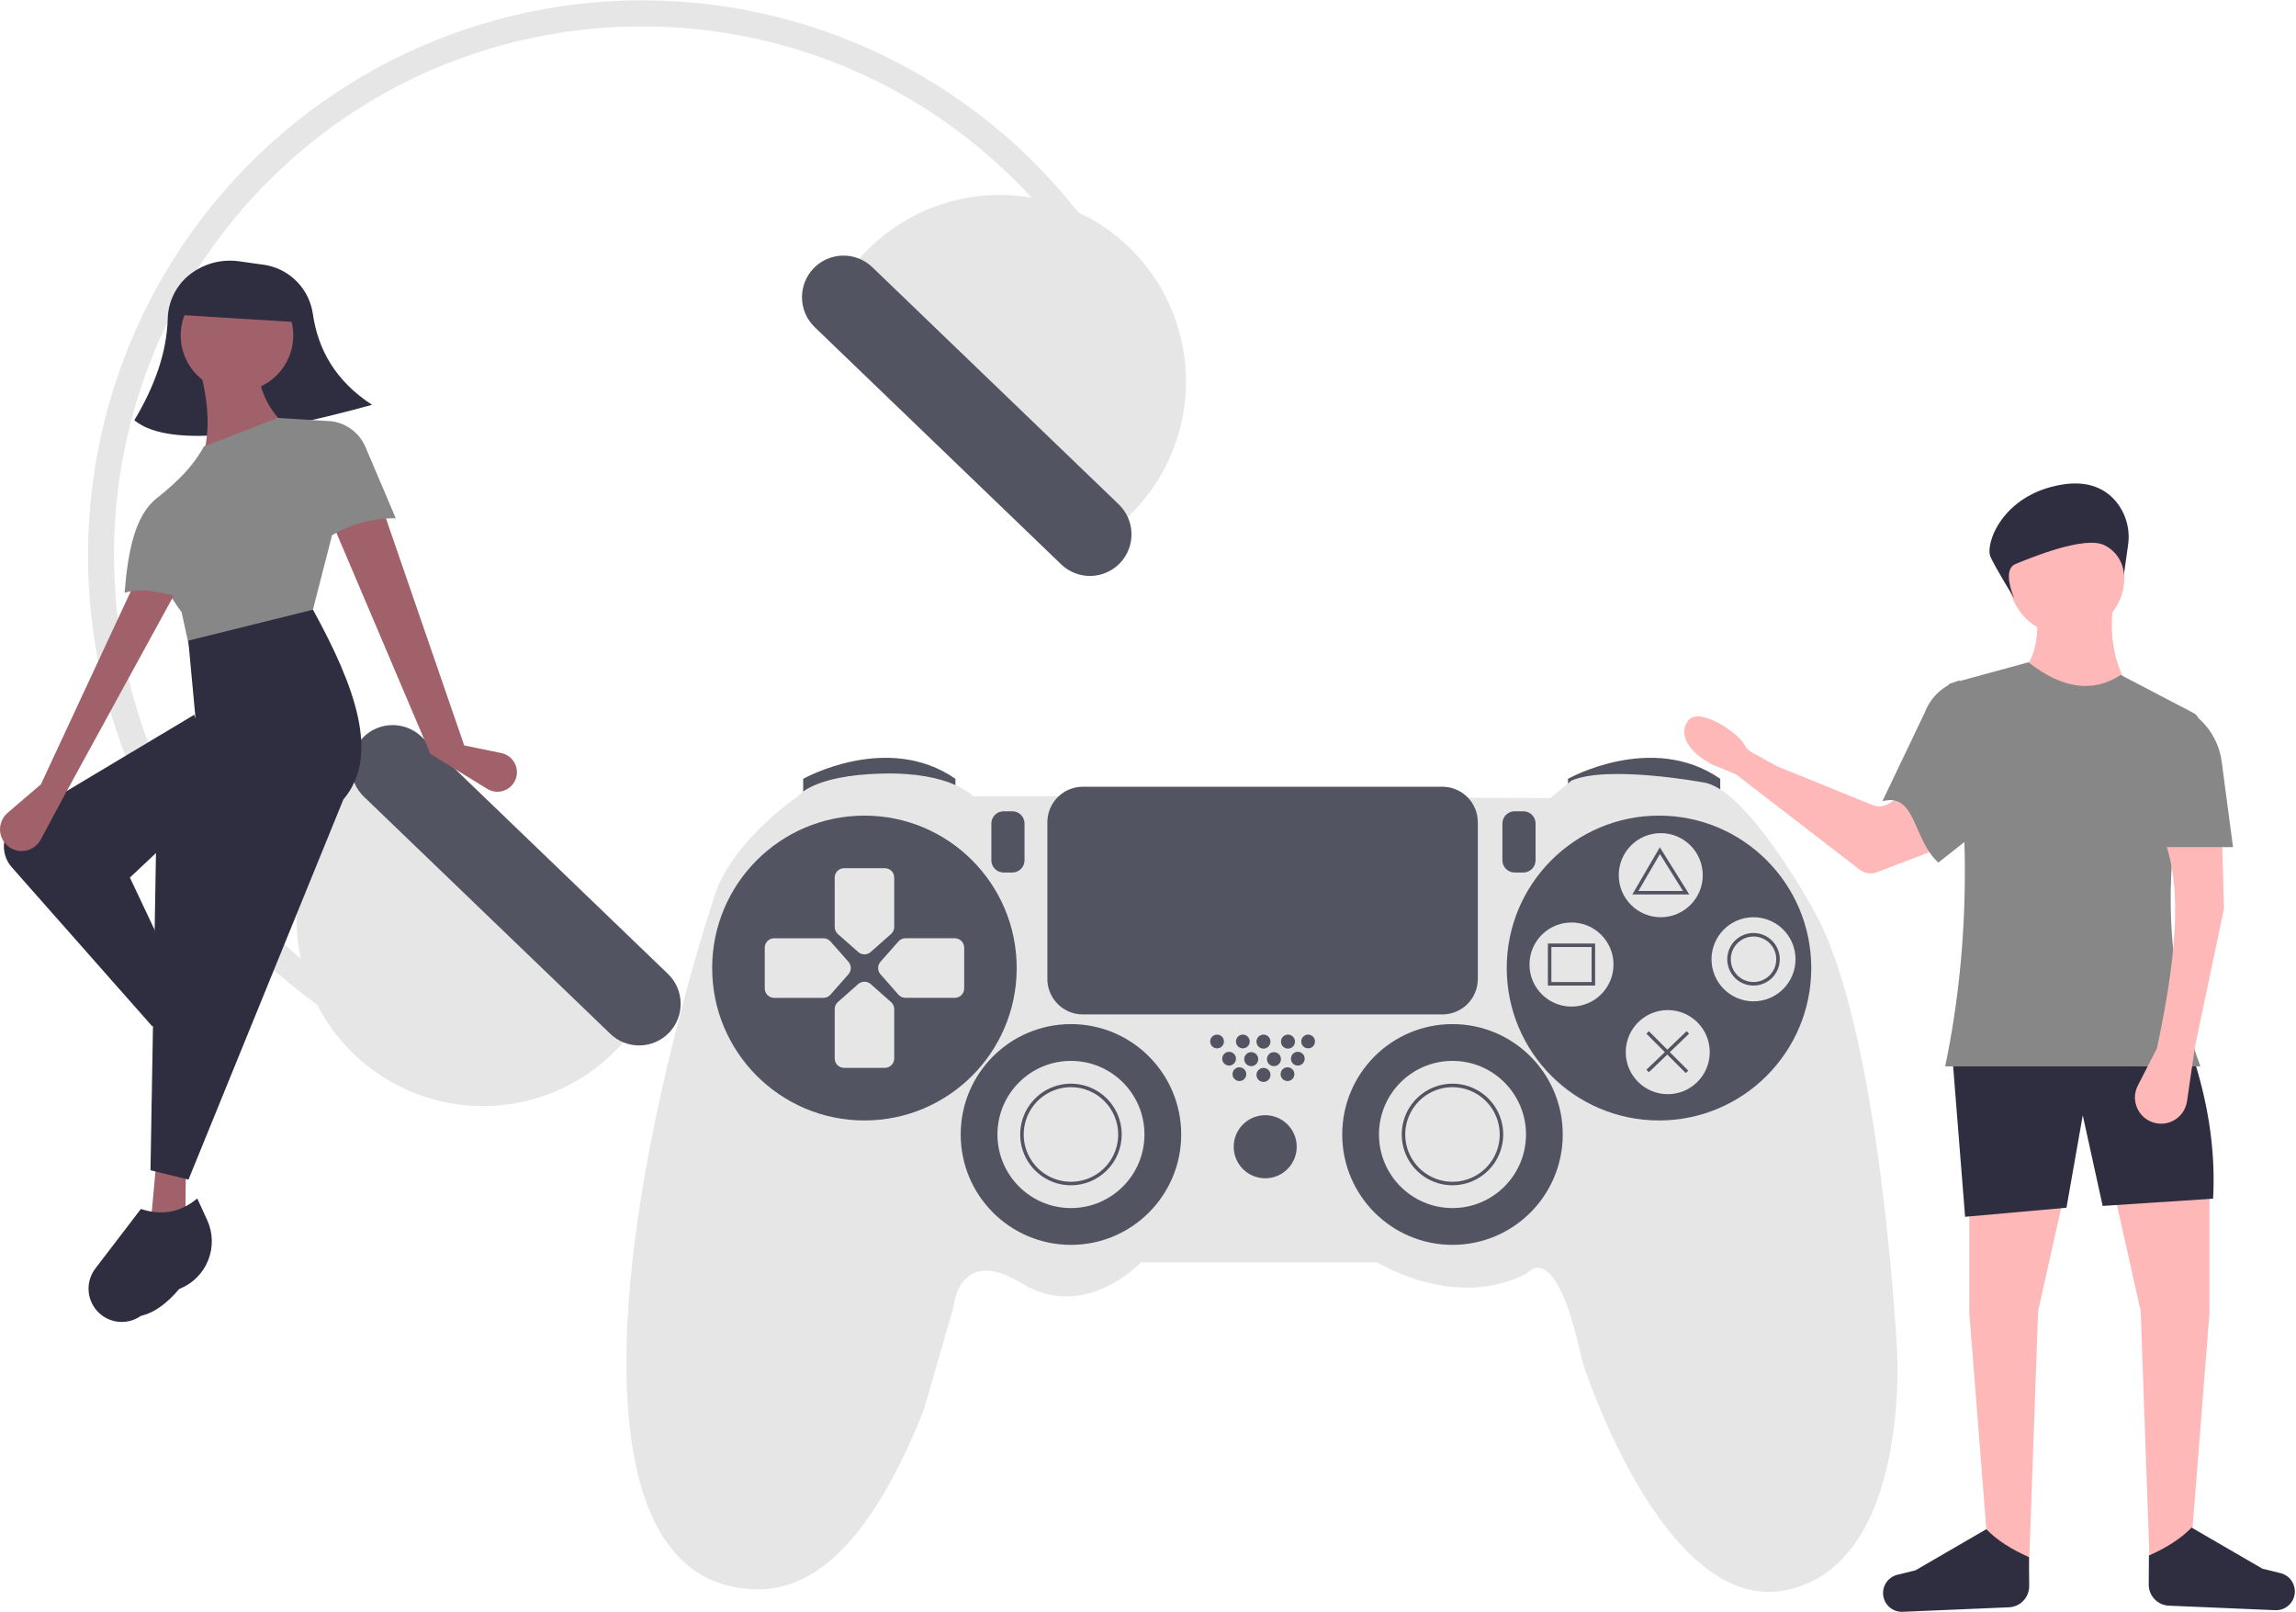 <svg width="433" height="304" viewBox="0 0 433 304" fill="none" xmlns="http://www.w3.org/2000/svg">
<path d="M381.178 126.932C387.298 133.356 394.126 134.381 401.662 130.007C398.499 124.934 397.747 119.417 398.589 113.605H383.909C384.56 118.712 384.385 123.468 381.178 126.932Z" fill="#FFB8B8"/>
<path d="M405.417 295.053L413.269 290.953L416.683 247.555V224.661L398.589 224.319L403.71 247.214L405.417 295.053Z" fill="#FFB8B8"/>
<path d="M382.656 295.053L374.804 290.953L371.391 247.555V224.661L389.484 224.319L384.363 247.214L382.656 295.053Z" fill="#FFB8B8"/>
<path d="M370.595 229.445L389.713 227.736L392.786 210.309L396.541 227.394L417.366 226.028C417.821 217.725 416.665 209.179 413.952 200.399L368.205 199.374L370.595 229.445Z" fill="#2F2E41"/>
<path d="M350.724 163.996L327.728 146.271C327.489 146.087 327.226 145.936 326.947 145.823L323.605 144.461C320.92 143.368 315.807 139.732 318.301 135.987C320.311 132.968 328.008 138.376 328.955 140.38C329.254 141.01 329.745 141.53 330.357 141.865L335.03 144.428C335.144 144.49 335.261 144.546 335.381 144.595L353.174 151.813C353.667 152.013 354.201 152.093 354.731 152.045C355.261 151.997 355.772 151.823 356.221 151.538L359.447 149.491C359.906 149.199 360.429 149.024 360.971 148.981C361.513 148.937 362.057 149.027 362.556 149.241C363.056 149.455 363.496 149.788 363.838 150.211C364.18 150.634 364.414 151.134 364.519 151.667L365.585 157.053C365.739 157.829 365.613 158.633 365.231 159.325C364.848 160.017 364.234 160.551 363.496 160.832L353.956 164.472C353.422 164.676 352.844 164.739 352.278 164.656C351.712 164.572 351.177 164.345 350.724 163.996V163.996Z" fill="#FFB8B8"/>
<path d="M354.996 151.082C361.363 149.373 360.695 158.276 365.552 162.654L375.103 155.107L369.571 128.298C368.087 128.723 366.721 129.487 365.583 130.531C364.445 131.574 363.564 132.868 363.011 134.311L354.996 151.082Z" fill="#878787"/>
<path d="M366.84 201.083H414.976C407.186 180.07 407.944 158.458 414.577 136.434C414.689 136.069 414.669 135.676 414.522 135.323C414.375 134.97 414.109 134.68 413.771 134.502L399.955 127.273C394.531 130.806 388.702 129.72 382.544 124.881L367.523 128.982C371.612 153.564 371.728 177.641 366.84 201.083Z" fill="#878787"/>
<path d="M378.876 303.079L358.816 303.93C357.942 303.967 357.086 303.679 356.412 303.122C355.738 302.565 355.293 301.778 355.164 300.913V300.913C355.033 300.039 355.233 299.147 355.725 298.413C356.217 297.68 356.965 297.156 357.823 296.946L361.225 296.111L374.598 288.352C376.58 290.406 379.308 292.142 382.643 293.621L382.682 299.076C382.69 300.106 382.297 301.1 381.587 301.847C380.877 302.593 379.905 303.035 378.876 303.079V303.079Z" fill="#2F2E41"/>
<path d="M409.03 302.774L429.091 303.625C429.964 303.662 430.821 303.374 431.495 302.817C432.169 302.26 432.614 301.473 432.743 300.608V300.608C432.874 299.734 432.673 298.842 432.182 298.109C431.69 297.375 430.941 296.851 430.084 296.641L426.681 295.806L413.308 288.047C411.327 290.101 408.599 291.837 405.264 293.316L405.225 298.771C405.217 299.802 405.61 300.795 406.32 301.542C407.03 302.288 408.002 302.73 409.03 302.774V302.774Z" fill="#2F2E41"/>
<path d="M389.713 119.756C395.746 119.756 400.638 114.86 400.638 108.821C400.638 102.782 395.746 97.886 389.713 97.886C383.68 97.886 378.788 102.782 378.788 108.821C378.788 114.86 383.68 119.756 389.713 119.756Z" fill="#FFB8B8"/>
<path d="M406.783 197.666L403.173 204.69C402.855 205.31 402.671 205.99 402.634 206.686C402.597 207.382 402.708 208.078 402.958 208.728C403.209 209.379 403.595 209.968 404.09 210.459C404.584 210.949 405.177 211.329 405.829 211.574V211.574C406.519 211.833 407.259 211.934 407.993 211.87C408.727 211.805 409.438 211.577 410.072 211.202C410.707 210.827 411.249 210.314 411.66 209.701C412.071 209.089 412.339 208.392 412.446 207.662L413.952 197.324L419.414 171.354L419.073 158.369H408.148C411.874 168.027 410.026 182.272 406.783 197.666Z" fill="#FFB8B8"/>
<path d="M406.441 159.736H421.121L418.99 143.621C418.701 141.436 417.87 139.358 416.573 137.577C415.275 135.795 413.552 134.368 411.562 133.424L406.441 159.736Z" fill="#878787"/>
<path d="M401.327 102.798C401.546 101.337 401.454 99.847 401.058 98.424C400.663 97.001 399.972 95.678 399.031 94.54C397.167 92.332 394.043 90.525 388.86 91.378C377.551 93.237 374.29 102.661 375.398 105.031C376.506 107.401 379.902 112.894 379.902 112.894C379.902 112.894 377.409 107.456 380.114 106.349C382.82 105.242 393.288 100.882 396.942 102.846C397.976 103.366 398.855 104.151 399.487 105.121C400.12 106.091 400.485 107.211 400.544 108.368L401.327 102.798Z" fill="#2F2E41"/>
<path d="M214.346 57.29L209.954 59.52C204.894 49.549 198.192 40.503 190.128 32.762C150.526 -5.345 87.335 -4.099 49.263 35.54C11.191 75.178 12.436 138.429 52.038 176.536C59.575 183.804 68.21 189.836 77.624 194.411L75.476 198.847C60.553 191.595 47.569 180.892 37.596 167.624C27.623 154.356 20.947 138.903 18.12 122.541C15.293 106.18 16.397 89.381 21.339 73.531C26.281 57.681 34.92 43.235 46.543 31.388C58.165 19.54 72.437 10.631 88.18 5.396C103.922 0.161 120.684 -1.249 137.078 1.281C153.473 3.812 169.031 10.211 182.466 19.95C195.902 29.689 206.829 42.488 214.346 57.29V57.29Z" fill="#E6E6E6"/>
<path d="M65.746 149.007C59.286 155.733 55.759 164.753 55.943 174.082C56.126 183.411 60.005 192.285 66.725 198.752C73.445 205.218 82.457 208.748 91.777 208.564C101.097 208.38 109.963 204.498 116.424 197.772L122.475 191.471L71.797 142.706L65.746 149.007Z" fill="#E6E6E6"/>
<path d="M68.402 139.128C66.964 140.629 66.179 142.639 66.22 144.718C66.261 146.797 67.124 148.775 68.62 150.218L115.101 194.945C116.599 196.387 118.608 197.174 120.686 197.133C122.764 197.092 124.74 196.226 126.18 194.727C127.621 193.227 128.407 191.216 128.366 189.137C128.325 187.057 127.46 185.079 125.962 183.637L79.481 138.91C77.982 137.47 75.973 136.685 73.896 136.726C71.819 136.767 69.843 137.631 68.402 139.128Z" fill="#535461"/>
<path d="M207.811 102.622L213.862 96.322C220.323 89.596 223.849 80.576 223.666 71.247C223.482 61.918 219.604 53.044 212.884 46.577C209.556 43.375 205.631 40.861 201.333 39.177C197.034 37.494 192.447 36.674 187.832 36.765C178.511 36.949 169.646 40.831 163.185 47.557L157.134 53.857L207.811 102.622Z" fill="#E6E6E6"/>
<path d="M153.428 50.602C151.99 52.103 151.206 54.113 151.246 56.192C151.287 58.271 152.15 60.249 153.646 61.692L200.128 106.419C201.626 107.859 203.634 108.644 205.711 108.603C207.788 108.561 209.763 107.696 211.203 106.197C212.642 104.698 213.429 102.688 213.388 100.61C213.348 98.531 212.485 96.553 210.989 95.111L164.508 50.384C163.008 48.944 161 48.159 158.923 48.2C156.846 48.241 154.87 49.105 153.428 50.602V50.602Z" fill="#535461"/>
<path d="M151.47 150.492V146.858C151.47 146.858 167.313 137.938 180.186 146.858V150.162L151.47 150.492Z" fill="#535461"/>
<path d="M295.706 150.492V146.858C295.706 146.858 311.549 137.938 324.421 146.858V150.162L295.706 150.492Z" fill="#535461"/>
<path d="M198.999 150.162H183.486C183.486 150.162 179.525 145.536 166.323 145.867C153.121 146.197 150.48 150.162 150.48 150.162C150.48 150.162 137.443 158.916 134.472 169.818C134.472 169.818 118.464 217.887 118.134 255.549C117.804 293.211 132.327 298.496 139.918 299.487C147.51 300.479 161.042 299.157 174.244 265.79L179.855 246.298C179.855 246.298 180.846 234.736 192.728 242.004C204.61 249.272 215.172 238.039 215.172 238.039H259.73C259.73 238.039 274.582 247.289 288.115 240.021C288.115 240.021 293.396 233.084 298.347 256.54C298.347 256.54 313.529 304.773 336.963 299.818C360.398 294.862 357.757 254.558 357.757 254.558C357.757 254.558 354.622 192.944 341.749 171.14C341.749 171.14 329.372 148.51 321.121 147.519C321.121 147.519 303.297 144.215 296.366 147.188L292.406 150.492L198.999 150.162Z" fill="#E6E6E6"/>
<path d="M163.022 211.279C178.881 211.279 191.738 198.411 191.738 182.537C191.738 166.664 178.881 153.796 163.022 153.796C147.164 153.796 134.307 166.664 134.307 182.537C134.307 198.411 147.164 211.279 163.022 211.279Z" fill="#535461"/>
<path d="M312.869 211.279C328.728 211.279 341.584 198.411 341.584 182.537C341.584 166.664 328.728 153.796 312.869 153.796C297.01 153.796 284.154 166.664 284.154 182.537C284.154 198.411 297.01 211.279 312.869 211.279Z" fill="#535461"/>
<path d="M168.026 176.128L164.197 179.518C163.873 179.804 163.456 179.961 163.024 179.961C162.592 179.961 162.175 179.804 161.851 179.518L158.015 176.128C157.828 175.963 157.677 175.76 157.574 175.532C157.47 175.304 157.416 175.057 157.415 174.807V165.481C157.416 165.01 157.603 164.559 157.936 164.226C158.269 163.893 158.72 163.707 159.191 163.707H166.864C167.334 163.706 167.786 163.892 168.119 164.224C168.452 164.556 168.639 165.007 168.64 165.477V174.8C168.638 175.053 168.582 175.302 168.476 175.531C168.37 175.76 168.217 175.963 168.026 176.128Z" fill="#E6E6E6"/>
<path d="M168.026 188.943L164.197 185.557C163.873 185.271 163.456 185.114 163.024 185.114C162.592 185.114 162.175 185.271 161.851 185.557L158.015 188.947C157.828 189.112 157.677 189.315 157.574 189.543C157.47 189.771 157.416 190.018 157.415 190.268V199.584C157.414 200.055 157.6 200.507 157.932 200.84C158.263 201.173 158.714 201.361 159.184 201.362H166.864C167.334 201.363 167.786 201.177 168.119 200.845C168.452 200.512 168.639 200.062 168.64 199.591V190.271C168.638 190.019 168.582 189.77 168.476 189.541C168.37 189.312 168.217 189.108 168.026 188.943V188.943Z" fill="#E6E6E6"/>
<path d="M156.623 187.552L160.009 183.714C160.294 183.389 160.452 182.972 160.452 182.539C160.452 182.107 160.294 181.689 160.009 181.365L156.623 177.526C156.457 177.338 156.254 177.188 156.027 177.084C155.799 176.981 155.552 176.926 155.302 176.925H145.995C145.524 176.925 145.074 177.113 144.741 177.446C144.409 177.78 144.222 178.231 144.222 178.702V186.383C144.221 186.853 144.407 187.305 144.739 187.638C145.071 187.972 145.521 188.159 145.991 188.16H155.306C155.556 188.158 155.802 188.102 156.029 187.997C156.256 187.893 156.458 187.741 156.623 187.552V187.552Z" fill="#E6E6E6"/>
<path d="M169.426 187.552L166.046 183.71C165.76 183.386 165.602 182.968 165.602 182.536C165.602 182.103 165.76 181.686 166.046 181.361L169.432 177.523C169.597 177.335 169.801 177.184 170.028 177.081C170.256 176.977 170.502 176.923 170.752 176.921H180.06C180.53 176.92 180.981 177.106 181.314 177.439C181.647 177.771 181.835 178.222 181.836 178.692V186.38C181.837 186.85 181.651 187.302 181.319 187.635C180.987 187.968 180.537 188.156 180.067 188.157H170.756C170.504 188.157 170.255 188.103 170.026 187.998C169.796 187.894 169.592 187.742 169.426 187.552V187.552Z" fill="#E6E6E6"/>
<path d="M201.969 234.736C213.453 234.736 222.763 225.417 222.763 213.922C222.763 202.428 213.453 193.109 201.969 193.109C190.485 193.109 181.176 202.428 181.176 213.922C181.176 225.417 190.485 234.736 201.969 234.736Z" fill="#535461"/>
<path d="M273.922 234.736C285.406 234.736 294.716 225.417 294.716 213.922C294.716 202.428 285.406 193.109 273.922 193.109C262.438 193.109 253.129 202.428 253.129 213.922C253.129 225.417 262.438 234.736 273.922 234.736Z" fill="#535461"/>
<path d="M201.969 227.798C209.625 227.798 215.832 221.586 215.832 213.922C215.832 206.259 209.625 200.047 201.969 200.047C194.313 200.047 188.107 206.259 188.107 213.922C188.107 221.586 194.313 227.798 201.969 227.798Z" fill="#E6E6E6"/>
<path d="M201.969 223.503C200.076 223.503 198.226 222.941 196.652 221.888C195.078 220.836 193.851 219.339 193.126 217.589C192.402 215.838 192.212 213.912 192.582 212.053C192.951 210.195 193.863 208.488 195.201 207.148C196.54 205.808 198.245 204.895 200.102 204.526C201.959 204.156 203.883 204.346 205.632 205.071C207.381 205.796 208.876 207.024 209.928 208.6C210.98 210.175 211.541 212.027 211.541 213.922C211.538 216.462 210.529 218.898 208.735 220.694C206.94 222.49 204.507 223.5 201.969 223.503V223.503ZM201.969 205.002C200.207 205.002 198.484 205.526 197.018 206.506C195.553 207.486 194.411 208.879 193.736 210.509C193.062 212.139 192.885 213.932 193.229 215.663C193.573 217.393 194.422 218.982 195.668 220.23C196.914 221.477 198.502 222.327 200.231 222.671C201.96 223.015 203.751 222.838 205.38 222.163C207.008 221.488 208.4 220.345 209.379 218.878C210.358 217.411 210.881 215.687 210.881 213.922C210.878 211.557 209.939 209.29 208.268 207.618C206.597 205.946 204.332 205.005 201.969 205.002V205.002Z" fill="#535461"/>
<path d="M273.922 227.798C281.578 227.798 287.785 221.586 287.785 213.922C287.785 206.259 281.578 200.047 273.922 200.047C266.266 200.047 260.06 206.259 260.06 213.922C260.06 221.586 266.266 227.798 273.922 227.798Z" fill="#E6E6E6"/>
<path d="M273.922 223.503C272.029 223.503 270.179 222.941 268.605 221.888C267.031 220.836 265.804 219.339 265.079 217.589C264.355 215.838 264.165 213.912 264.535 212.053C264.904 210.195 265.815 208.488 267.154 207.148C268.493 205.808 270.198 204.895 272.055 204.526C273.912 204.156 275.836 204.346 277.585 205.071C279.334 205.796 280.829 207.024 281.881 208.6C282.933 210.175 283.494 212.027 283.494 213.922C283.491 216.462 282.482 218.898 280.687 220.694C278.893 222.49 276.46 223.5 273.922 223.503ZM273.922 205.002C272.16 205.002 270.437 205.526 268.971 206.506C267.506 207.486 266.364 208.879 265.689 210.509C265.015 212.139 264.838 213.932 265.182 215.663C265.526 217.393 266.375 218.982 267.621 220.23C268.867 221.477 270.455 222.327 272.184 222.671C273.912 223.015 275.704 222.838 277.333 222.163C278.961 221.488 280.353 220.345 281.332 218.878C282.311 217.411 282.834 215.687 282.834 213.922C282.831 211.557 281.891 209.29 280.221 207.618C278.55 205.946 276.285 205.005 273.922 205.002V205.002Z" fill="#535461"/>
<path d="M238.606 222.182C241.887 222.182 244.547 219.519 244.547 216.235C244.547 212.951 241.887 210.288 238.606 210.288C235.325 210.288 232.665 212.951 232.665 216.235C232.665 219.519 235.325 222.182 238.606 222.182Z" fill="#535461"/>
<path d="M229.526 197.685C230.242 197.685 230.823 197.104 230.823 196.387C230.823 195.669 230.242 195.088 229.526 195.088C228.81 195.088 228.229 195.669 228.229 196.387C228.229 197.104 228.81 197.685 229.526 197.685Z" fill="#535461"/>
<path d="M234.385 197.685C235.101 197.685 235.682 197.104 235.682 196.387C235.682 195.669 235.101 195.088 234.385 195.088C233.668 195.088 233.087 195.669 233.087 196.387C233.087 197.104 233.668 197.685 234.385 197.685Z" fill="#535461"/>
<path d="M233.738 203.846C234.454 203.846 235.035 203.265 235.035 202.548C235.035 201.831 234.454 201.25 233.738 201.25C233.021 201.25 232.44 201.831 232.44 202.548C232.44 203.265 233.021 203.846 233.738 203.846Z" fill="#535461"/>
<path d="M238.276 204.011C239.005 204.011 239.596 203.42 239.596 202.69C239.596 201.96 239.005 201.368 238.276 201.368C237.547 201.368 236.956 201.96 236.956 202.69C236.956 203.42 237.547 204.011 238.276 204.011Z" fill="#535461"/>
<path d="M242.808 203.846C243.524 203.846 244.105 203.265 244.105 202.548C244.105 201.831 243.524 201.25 242.808 201.25C242.091 201.25 241.51 201.831 241.51 202.548C241.51 203.265 242.091 203.846 242.808 203.846Z" fill="#535461"/>
<path d="M231.794 200.929C232.51 200.929 233.091 200.348 233.091 199.631C233.091 198.914 232.51 198.332 231.794 198.332C231.077 198.332 230.496 198.914 230.496 199.631C230.496 200.348 231.077 200.929 231.794 200.929Z" fill="#535461"/>
<path d="M235.965 201.038C236.695 201.038 237.286 200.446 237.286 199.717C237.286 198.987 236.695 198.395 235.965 198.395C235.236 198.395 234.645 198.987 234.645 199.717C234.645 200.446 235.236 201.038 235.965 201.038Z" fill="#535461"/>
<path d="M240.256 201.038C240.985 201.038 241.576 200.446 241.576 199.717C241.576 198.987 240.985 198.395 240.256 198.395C239.527 198.395 238.936 198.987 238.936 199.717C238.936 200.446 239.527 201.038 240.256 201.038Z" fill="#535461"/>
<path d="M244.752 200.929C245.468 200.929 246.049 200.348 246.049 199.631C246.049 198.914 245.468 198.332 244.752 198.332C244.035 198.332 243.455 198.914 243.455 199.631C243.455 200.348 244.035 200.929 244.752 200.929Z" fill="#535461"/>
<path d="M238.276 197.734C239.005 197.734 239.596 197.143 239.596 196.413C239.596 195.683 239.005 195.091 238.276 195.091C237.547 195.091 236.956 195.683 236.956 196.413C236.956 197.143 237.547 197.734 238.276 197.734Z" fill="#535461"/>
<path d="M242.897 197.734C243.626 197.734 244.217 197.143 244.217 196.413C244.217 195.683 243.626 195.091 242.897 195.091C242.168 195.091 241.576 195.683 241.576 196.413C241.576 197.143 242.168 197.734 242.897 197.734Z" fill="#535461"/>
<path d="M246.696 197.685C247.412 197.685 247.993 197.104 247.993 196.387C247.993 195.669 247.412 195.088 246.696 195.088C245.979 195.088 245.399 195.669 245.399 196.387C245.399 197.104 245.979 197.685 246.696 197.685Z" fill="#535461"/>
<path d="M189.262 152.977C188.652 152.978 188.066 153.221 187.634 153.653C187.203 154.085 186.96 154.671 186.959 155.282V162.22C186.96 162.831 187.203 163.417 187.634 163.849C188.066 164.281 188.652 164.524 189.262 164.525H190.912C191.523 164.524 192.108 164.281 192.54 163.849C192.972 163.417 193.215 162.831 193.215 162.22V155.282C193.215 154.671 192.972 154.085 192.54 153.653C192.108 153.221 191.523 152.978 190.912 152.977H189.262Z" fill="#535461"/>
<path d="M285.639 152.977C285.029 152.978 284.443 153.221 284.012 153.653C283.58 154.085 283.337 154.671 283.336 155.282V162.22C283.337 162.831 283.58 163.417 284.012 163.849C284.443 164.281 285.029 164.524 285.639 164.525H287.29C287.9 164.524 288.485 164.281 288.917 163.849C289.349 163.417 289.592 162.831 289.592 162.22V155.282C289.592 154.671 289.349 154.085 288.917 153.653C288.485 153.221 287.9 152.978 287.29 152.977H285.639Z" fill="#535461"/>
<path d="M313.199 172.957C317.574 172.957 321.121 169.407 321.121 165.028C321.121 160.649 317.574 157.099 313.199 157.099C308.824 157.099 305.278 160.649 305.278 165.028C305.278 169.407 308.824 172.957 313.199 172.957Z" fill="#E6E6E6"/>
<path d="M296.366 189.806C300.741 189.806 304.288 186.256 304.288 181.877C304.288 177.498 300.741 173.948 296.366 173.948C291.991 173.948 288.445 177.498 288.445 181.877C288.445 186.256 291.991 189.806 296.366 189.806Z" fill="#E6E6E6"/>
<path d="M330.692 188.814C335.067 188.814 338.614 185.265 338.614 180.886C338.614 176.507 335.067 172.957 330.692 172.957C326.317 172.957 322.771 176.507 322.771 180.886C322.771 185.265 326.317 188.814 330.692 188.814Z" fill="#E6E6E6"/>
<path d="M314.519 206.324C318.894 206.324 322.441 202.774 322.441 198.395C322.441 194.016 318.894 190.466 314.519 190.466C310.145 190.466 306.598 194.016 306.598 198.395C306.598 202.774 310.145 206.324 314.519 206.324Z" fill="#E6E6E6"/>
<path d="M204.197 148.352C202.427 148.354 200.73 149.059 199.479 150.312C198.227 151.564 197.523 153.263 197.521 155.035V184.602C197.523 186.374 198.227 188.072 199.479 189.325C200.73 190.578 202.427 191.283 204.197 191.285H272.024C273.794 191.283 275.491 190.578 276.743 189.325C277.994 188.072 278.698 186.374 278.7 184.602V155.035C278.698 153.263 277.994 151.564 276.743 150.312C275.491 149.059 273.794 148.354 272.024 148.352H204.197Z" fill="#535461"/>
<path d="M318.581 168.662H307.839L313.025 159.764L318.581 168.662ZM308.988 168.001H317.39L313.044 161.042L308.988 168.001Z" fill="#535461"/>
<path d="M300.822 185.841H291.911V177.912H300.822V185.841ZM292.571 185.18H300.162V178.573H292.571V185.18Z" fill="#535461"/>
<path d="M330.692 185.841C329.713 185.841 328.756 185.55 327.942 185.006C327.128 184.461 326.493 183.688 326.118 182.782C325.744 181.877 325.646 180.88 325.837 179.919C326.028 178.958 326.499 178.075 327.192 177.382C327.884 176.689 328.766 176.217 329.727 176.025C330.687 175.834 331.682 175.932 332.587 176.307C333.492 176.682 334.265 177.318 334.809 178.133C335.353 178.947 335.643 179.906 335.643 180.886C335.642 182.199 335.12 183.459 334.192 184.388C333.263 185.317 332.005 185.84 330.692 185.841ZM330.692 176.591C329.844 176.591 329.014 176.843 328.309 177.315C327.603 177.787 327.053 178.457 326.728 179.242C326.404 180.027 326.319 180.89 326.484 181.724C326.65 182.557 327.058 183.322 327.658 183.922C328.258 184.523 329.023 184.932 329.855 185.098C330.688 185.264 331.55 185.179 332.334 184.853C333.118 184.528 333.789 183.978 334.26 183.272C334.732 182.565 334.983 181.735 334.983 180.886C334.982 179.747 334.529 178.655 333.725 177.85C332.921 177.045 331.83 176.592 330.692 176.591Z" fill="#535461"/>
<path d="M310.957 194.445L310.49 194.912L317.917 202.345L318.384 201.878L310.957 194.445Z" fill="#535461"/>
<path d="M318.087 194.439L310.496 201.708L310.952 202.186L318.543 194.917L318.087 194.439Z" fill="#535461"/>
<path d="M70.159 76.334C52.138 81.307 32.404 85.051 25.333 79.243C29.204 72.792 31.438 66.434 31.627 60.191C31.67 57.334 32.825 54.608 34.848 52.592C36.187 51.297 37.803 50.325 39.574 49.749C41.344 49.173 43.223 49.009 45.066 49.268L49.743 49.925C49.901 49.947 50.057 49.972 50.213 50.001C52.458 50.426 54.513 51.545 56.091 53.2C57.668 54.854 58.688 56.962 59.008 59.226C59.993 65.996 63.306 71.856 70.159 76.334Z" fill="#2F2E41"/>
<path d="M87.543 140.558L94.549 142.004C95.084 142.115 95.588 142.343 96.024 142.672C96.46 143.002 96.817 143.425 97.069 143.91C97.322 144.395 97.463 144.93 97.483 145.477C97.503 146.023 97.401 146.567 97.185 147.069V147.069C96.976 147.555 96.665 147.989 96.273 148.344C95.882 148.698 95.418 148.964 94.915 149.123C94.412 149.283 93.88 149.332 93.356 149.267C92.832 149.202 92.328 149.026 91.878 148.749L81.161 142.151L62.959 99.32L72.387 96.591L87.543 140.558Z" fill="#A0616A"/>
<path d="M37.635 196.76L32.33 198.304L28.315 190.004L32.398 187.874L37.635 196.76Z" fill="#A0616A"/>
<path d="M34.94 232.324L28.431 230.599L29.45 219.407L35.051 219.752L34.94 232.324Z" fill="#A0616A"/>
<path d="M35.618 189.001L28.725 193.542L2.211 163.524C1.636 162.873 1.212 162.103 0.968 161.269C0.723 160.435 0.666 159.557 0.799 158.698C0.933 157.84 1.253 157.021 1.739 156.3C2.224 155.579 2.862 154.975 3.607 154.529L36.637 134.775L41.695 149.321L24.497 165.475L35.618 189.001Z" fill="#2F2E41"/>
<path d="M41.424 204.714C41.406 204.737 41.389 204.759 41.372 204.781C40.931 207.363 40.157 209.719 38.429 211.424C37.917 212.58 36.997 213.507 35.845 214.028C34.693 214.549 33.39 214.627 32.185 214.247V214.247C31.048 213.888 30.07 213.146 29.42 212.146C28.77 211.146 28.486 209.951 28.619 208.766L29.907 197.241C32.997 196.53 35.354 194.771 36.547 191.349L39.55 193.396C40.438 193.997 41.195 194.773 41.775 195.677C42.354 196.58 42.743 197.593 42.918 198.652C43.094 199.711 43.051 200.795 42.795 201.837C42.538 202.879 42.071 203.858 41.424 204.714V204.714Z" fill="#2F2E41"/>
<path d="M44.692 73.866C50.552 73.866 55.302 69.112 55.302 63.246C55.302 57.381 50.552 52.626 44.692 52.626C38.832 52.626 34.081 57.381 34.081 63.246C34.081 69.112 38.832 73.866 44.692 73.866Z" fill="#A0616A"/>
<path d="M53.88 80.224L37.153 94.09L35.85 88.382L38.77 83.927C39.58 79.557 39.057 74.737 37.665 69.625L48.578 69.635C49.049 73.766 50.656 77.37 53.88 80.224Z" fill="#A0616A"/>
<path d="M58.59 116.596L36.008 123.481L34.251 115.442C30.019 109.755 28.18 104.563 30.948 100.328L29.555 93.953C33.552 90.803 36.694 87.581 38.42 84.237L52.314 78.803L62.528 79.432L65.544 89.549L58.59 116.596Z" fill="#878787"/>
<path d="M74.632 97.722C69.819 97.671 65.108 99.116 61.149 101.857L62.528 79.432C63.927 79.619 65.253 80.168 66.376 81.023C67.5 81.879 68.381 83.013 68.934 84.313L74.632 97.722Z" fill="#878787"/>
<path d="M35.548 222.431L28.38 220.665L29.435 159.708L39.06 149.158L36.905 135.784L35.511 120.802L59.02 114.967C66.966 129.409 71.769 142.539 64.759 150.741L35.548 222.431Z" fill="#2F2E41"/>
<path d="M33.901 243.012C33.869 243.025 33.837 243.037 33.805 243.05C31.724 245.469 29.437 247.441 26.562 248.134C25.301 249.02 23.758 249.409 22.229 249.228C20.699 249.047 19.29 248.309 18.269 247.154V247.154C17.307 246.064 16.753 244.674 16.702 243.221C16.65 241.768 17.105 240.342 17.988 239.188L26.569 227.965C30.241 229.166 33.807 228.812 37.201 225.989L39.051 230.016C39.601 231.203 39.904 232.489 39.942 233.797C39.979 235.105 39.75 236.406 39.268 237.623C38.786 238.839 38.062 239.944 37.139 240.87C36.217 241.797 35.115 242.526 33.901 243.012V243.012Z" fill="#2F2E41"/>
<path d="M7.719 147.89L1.428 153.282C0.906 153.729 0.505 154.301 0.263 154.945C0.021 155.588 -0.056 156.283 0.042 156.964C0.139 157.645 0.407 158.29 0.819 158.84C1.232 159.39 1.777 159.827 2.404 160.11V160.11C3.347 160.536 4.416 160.588 5.396 160.255C6.375 159.922 7.192 159.229 7.681 158.316L12.23 149.823L33.093 111.715L25.247 110.239L7.719 147.89Z" fill="#A0616A"/>
<path d="M34.35 112.786C30.275 111.555 26.458 110.83 23.498 111.787C24.119 104.1 25.397 97.234 29.555 93.953L35.465 94.648L34.35 112.786Z" fill="#878787"/>
<path d="M56.536 60.784L33.843 59.386L34.122 54.843C42.044 49.497 49.608 49.962 56.816 56.241L56.536 60.784Z" fill="#2F2E41"/>
</svg>
